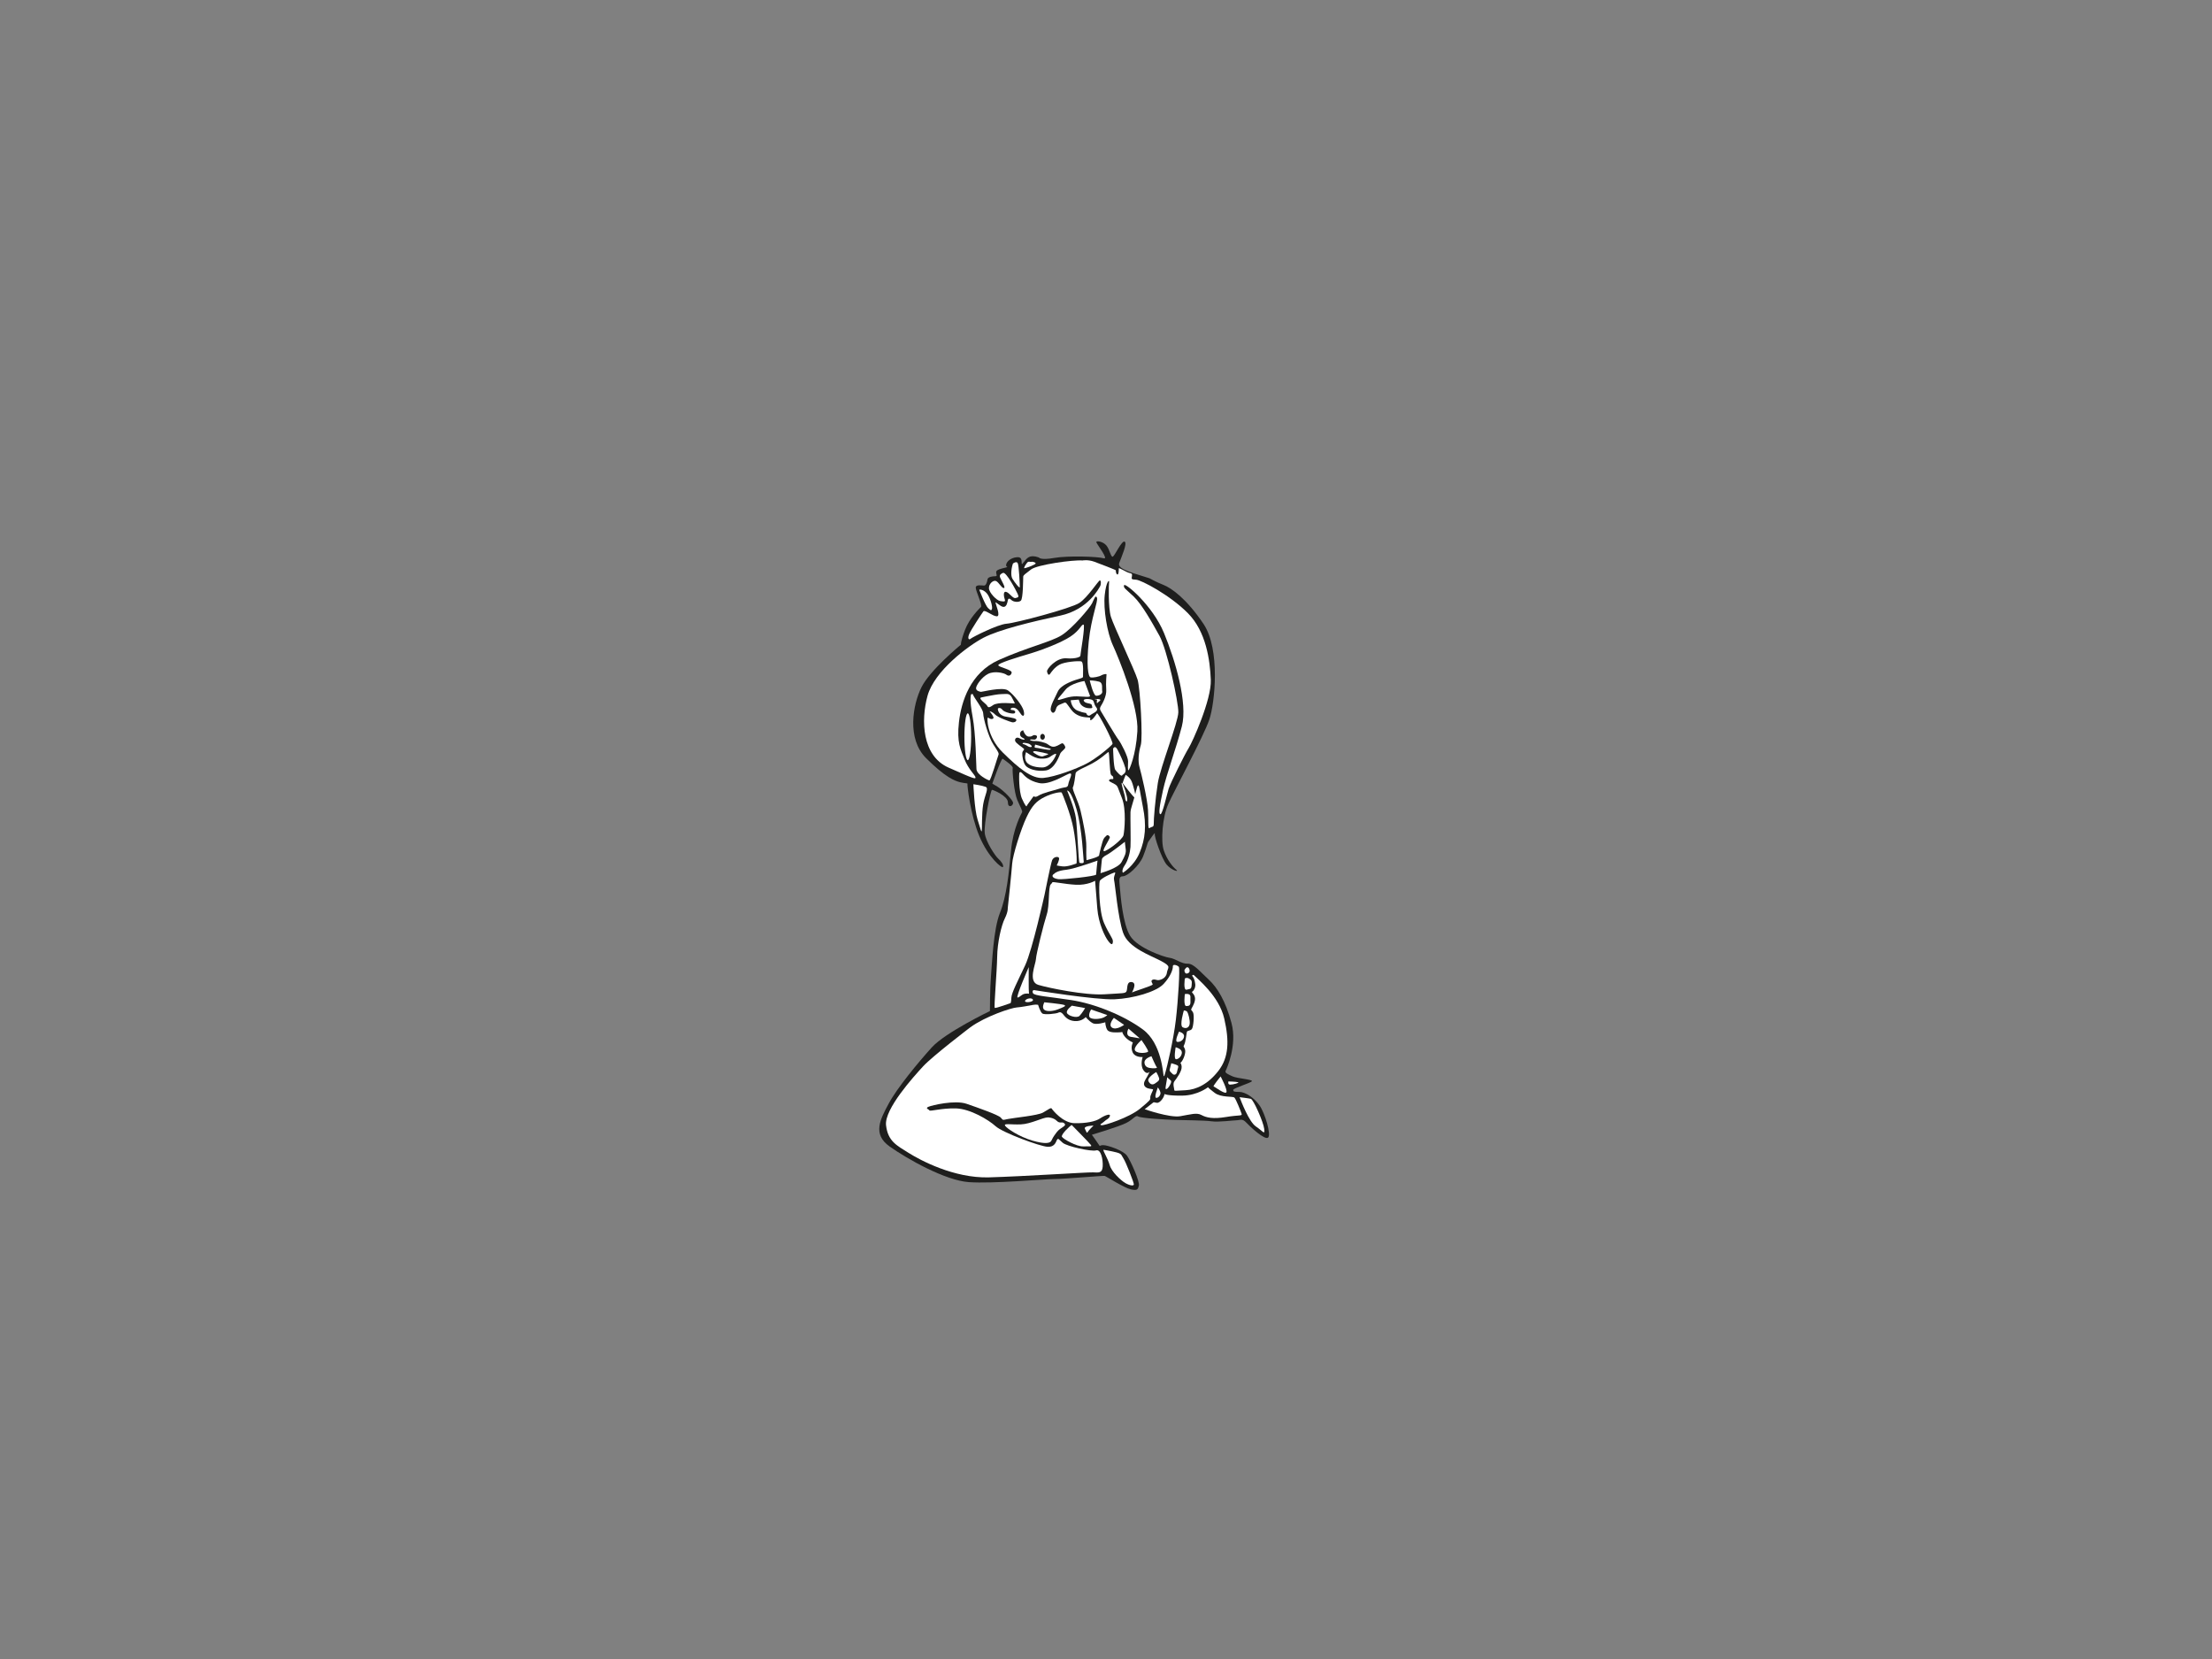 <?xml version="1.0" encoding="utf-8"?>
<!-- Generator: Adobe Illustrator 17.0.0, SVG Export Plug-In . SVG Version: 6.00 Build 0)  -->
<!DOCTYPE svg PUBLIC "-//W3C//DTD SVG 1.1//EN" "http://www.w3.org/Graphics/SVG/1.1/DTD/svg11.dtd">
<svg version="1.1" id="Layer_1" xmlns="http://www.w3.org/2000/svg" xmlns:xlink="http://www.w3.org/1999/xlink" x="0px" y="0px"
	 width="800px" height="600px" viewBox="0 0 800 600" enable-background="new 0 0 800 600" xml:space="preserve">
<rect x="0" y="0" width="800" height="600" fill="#808080" stroke="none"/>
<path fill="#1E1E1D" d="M415.77,209.157c-4.75-1.625-11.875-3.125-11-5.5c0.875-2.375,3-7.125,2-7.75c-1-0.625-3.5,4.875-4.25,5.375
	c-0.75,0.5-1.125-2.5-2.375-4c-1.25-1.5-3.875-1.875-3.625-1.125s4.625,6.375,2.625,5.75c-2-0.625-12.875-1-17.875-0.125
	c-5,0.875-5.5-0.125-5.5-0.125s-2.25-1-3.75-0.125c-1.5,0.875-2.375,3.125-2.5,2.25s0.25-2.5-1.875-2.25
	c-2.125,0.25-3.5,1.5-3.75,2.625c-0.25,1.125,1.25,0.75-0.25,1.125c-1.5,0.375-3.375,0.75-3.375,1.625s0.625,1.5-0.375,1.5
	c-1,0-2.625,0.25-2.75,1.125s-0.5,2.25-1.25,2.25s-3-0.5-3,0.75s2.5,6.375,1.875,7c-0.625,0.625-4.125,4-5.75,8.25
	c-1.625,4.25-1.5,5.375-1.5,5.375s-11.125,9.125-14.25,15.375c-3.125,6.25-5.375,18.625,1.625,25.625c7,7,10.375,8.25,12.375,8.75
	c2,0.5,2.75,0.25,2.625,0.625s1,10.875,4.25,18.75c3.25,7.875,8.375,12,8.625,11.25s-0.75-2.125-1.75-3c-1-0.875-4.5-6-4.875-9.25
	s2.125-15.625,2.625-15.625c0.5,0,5.75,2.25,5.75,4.5s1.875,1.375,1.875,0.25s-3.75-4.75-5.625-5.875
	c-1.875-1.125-1.875-1.125-1.875-1.125s3.25-9.375,3.75-9s3.875,2.625,3.625,3.375s0.5,8.875,1.625,11.5c1.125,2.625,2,4,1.75,4.5
	s-3.25,5.75-4,13.875c-0.75,8.125-1.625,16.625-4,22.5c-2.375,5.875-2.875,18.5-3.25,23c-0.375,4.5-0.375,12.5-0.375,12.5
	s-16.125,7.75-21,13.125c-4.875,5.375-12.625,14.75-15.625,20.375c-3,5.625-6,11,0.375,15.5c6.375,4.5,20,12.25,28.625,12.875
	c8.625,0.625,27.625-1.124,31-1.124c3.375,0,17.625-1.251,18.125-1.126c0.5,0.126,7.125,4.375,9.5,4.876
	c2.375,0.5,2.5,0,2.875-1.376c0.375-1.375-2.875-8.75-4.25-10.75c-1.375-2-7.125-3.875-8.625-3.875c-1.5,0-1.125,0.625-1.5,0
	c-0.375-0.625-2.625-3.75-2.625-3.75s9.625-2.875,12.375-4.25c2.75-1.375,3.375-2.999,4.375-2.374c1,0.624,9.5,1.124,13.25,1.249
	c3.75,0.125,10.625,0.125,13.25,0.5c2.625,0.375,8-0.375,9.125-0.375c1.125,0,2-0.75,3.375,0.75c1.375,1.501,6.875,6.626,8,5.5
	c1.125-1.125-1.125-8.75-3.125-11.625c-2-2.875-5.25-4.875-7.25-4.875c-2,0-2.25-0.125-2.25-0.75s6.375-2.5,6.75-3.125
	s-5.375-1-7-1.75c-1.625-0.75-2.875-1.25-2.5-2s4.25-9.25,2.125-17.25c-2.125-8-5.125-12.875-8.25-15.75
	c-3.125-2.875-5.5-5.875-7.625-5.75c-2.125,0.125-4.5-1.875-6.5-2.125c-2-0.25-11.5-3.5-14.25-7.875
	c-2.75-4.375-3.5-14.75-3.75-17.5s-0.5-4.125,1.125-4.125c1.625,0,5.875-3.75,7.25-7.125c1.375-3.375,1.5-4.875,2-5.5
	c0.5-0.625,2.5-3.75,2.25-2.75c-0.25,1,2.5,9,4.25,11.125c1.75,2.125,4.75,2.875,3.5,1.875c-1.25-1-3.375-3.625-4.5-7
	c-1.125-3.375-0.5-12,1.625-16.75c2.125-4.75,12.875-24.625,14.875-30.625c2-6,4-25.375-2.125-34.5
	c-6.125-9.125-11.625-13-14.5-14.125C417.894,210.407,415.77,209.157,415.77,209.157L415.77,209.157z"/>
<path fill="#FFFFFF" d="M366.359,203.791c-0.494,1.284-0.987,4.247-0.197,5.53c0.79,1.284,2.665,3.753,2.665,2.963
	c0-0.79-0.296-7.999-0.79-8.69C367.544,202.902,366.359,203.791,366.359,203.791L366.359,203.791z"/>
<path fill="#FFFFFF" d="M362.754,207.198c-0.5,0.217-1.48,0.592-1.037,1.679c0.444,1.086,2.173,3.802,1.333,3.802
	c-0.839,0-1.777-2.024-2.765-2.518c-0.988-0.494-2.666,0.889-2.617,2.568c0.049,1.679,2.814,4.443,4.048,4.641
	c1.235,0.198,2.025,0.396,1.679-0.592c-0.346-0.988-0.691-3.012,0.494-2.716c1.185,0.296,2.371,2.468,3.407,2.222
	c1.037-0.247,1.283-0.345,0.741-1.53C367.495,213.567,363.891,206.704,362.754,207.198L362.754,207.198z"/>
<path fill="#FFFFFF" d="M373.321,203.149c-0.889,0.247-1.284-0.346-1.876,0.395c-0.593,0.741-1.333,1.975-0.939,1.975
	c0.396,0,4.149-1.333,4.05-1.778C374.457,203.297,373.321,203.149,373.321,203.149L373.321,203.149z"/>
<path fill="#FFFFFF" d="M354.164,213.271c0,0,2.222,5.826,3.209,6.666c0.987,0.84,1.086,1.037,1.383,0.296
	c0.296-0.741-0.643-4.394-2.025-5.826C355.348,212.975,354.164,213.271,354.164,213.271L354.164,213.271z"/>
<path fill="#FFFFFF" d="M391.492,202.705c-3.358-0.296-16.443,1.531-18.616,3.259c-2.172,1.728-2.765,1.975-2.814,2.617
	c-0.049,0.642,0,7.999-0.888,8.69c-0.889,0.691-2.716,0.394-3.358-0.247c-0.642-0.642-1.185-0.741-1.332,0.099
	c-0.149,0.84-0.445,2.419-1.58,2.37c-1.136-0.049-2.963-2.172-2.865-1.481c0.1,0.691,1.976,4.938,0.445,4.888
	c-1.531-0.049-4.295-2.518-4.839-1.778c-0.543,0.741-4.444,6.567-5.135,8.246c-0.691,1.679-0.05,2.173,0.542,1.63
	c0.593-0.543,9.728-5.185,13.036-5.432c3.308-0.247,23.257-5.53,26.268-7.505c3.012-1.975,6.913-8.098,7.407-8.147
	c0.493-0.05,0.493,1.481,0.099,2.123c-0.395,0.642-4.247,8.439-14.418,10.612c-10.172,2.172-22.169,5.086-27.749,7.999
	c-5.58,2.913-17.771,12.044-20.239,20.98c-2.468,8.937-1.975,21.722,7.555,25.968c9.53,4.246,9.875,4.247,9.776,3.506
	c-0.099-0.741-2.568-2.914-3.95-6.469c-1.383-3.554-2.864-6.023-2.025-13.43c0.839-7.406,4.049-17.87,14.418-22.512
	c10.37-4.642,18.757-6.466,22.708-8.935c3.951-2.469,10.27-10.021,11.012-11.551c0.741-1.531,1.283-3.259,1.777-2.024
	c0.493,1.234-2.074,7.061-2.963,15.751c-0.889,8.691-0.247,12.789,0.642,13.035c0.889,0.247,3.26-0.296,3.851-0.691
	c0.593-0.395,1.927-0.642,1.927-0.395c0,0.247-0.299,3.057-0.102,5.525c0.197,2.469-1.58,5.382-1.926,5.925
	c-0.345,0.543-0.493,1.086-0.098,1.728c0.395,0.642,5.528,9.328,6.466,10.513c0.938,1.185,3.507,6.172,3.457,7.802
	c-0.05,1.629-0.148,3.358,0.148,3.21c0.297-0.148,2.667-5.333,3.209-14.072c0.544-8.74-6.765-26.608-8.838-31.101
	c-2.074-4.493-3.506-13.08-2.962-18.215c0.543-5.135,1.727-5.58,1.579-4.74c-0.148,0.839-0.345,9.332,0.642,12.591
	c0.987,3.259,8.738,19.55,9.676,22.809c0.938,3.259,1.926,21.028,1.136,23.645c-0.79,2.617-1.086,5.728-0.444,7.999
	c0.642,2.272,2.814,11.252,3.061,15.499c0.248,4.247-0.148,7.06,0.593,6.468c0.741-0.592,1.531-0.148,1.481-1.531
	c-0.049-1.382,0.542-8.937,1.481-14.763c0.939-5.827,7.308-21.819,7.407-25.522c0.099-3.704-4.102-22.806-6.817-27.695
	c-2.716-4.889-6.32-11.353-9.332-14.217c-3.012-2.863-3.803-3.11-3.456-4.098c0.345-0.988,10.27,7.258,14.417,17.282
	c4.148,10.023,8.641,25.372,6.469,33.766c-2.173,8.394-5.531,17.177-6.814,23.052c-1.284,5.875-1.679,8.689-0.938,8.739
	c0.741,0.05,2.32-7.06,2.962-9.184c0.643-2.124,5.926-12.641,7.259-14.764c1.333-2.124,8.294-17.473,7.999-24.682
	c-0.296-7.209-1.728-17.474-8.295-24.09c-6.567-6.617-16.887-11.995-18.713-12.094c-1.827-0.099-1.68-0.247-1.531-1.185
	c0.148-0.938,0.049-1.038-0.987-1.285c-1.038-0.246-3.752-2.024-3.752-1.629s-0.001,2.568-0.593,2.173
	c-0.593-0.395-0.395-1.383-0.543-1.531c-0.148-0.147-5.431-2.222-7.752-3.061C393.409,202.309,391.492,202.705,391.492,202.705
	L391.492,202.705z"/>
<path fill="#FFFFFF" d="M351.228,266.452c0,4.677-0.547,8.468-1.22,8.468c-0.674,0-1.221-3.792-1.221-8.468
	c0-4.677,0.547-8.469,1.221-8.469C350.682,257.983,351.228,261.775,351.228,266.452L351.228,266.452z"/>
<path fill="#FFFFFF" d="M351.82,251.031c0.37,1.331,3.698,5.177,3.772,7.026c0.075,1.849,1.849,8.431,3.699,11.242
	c1.849,2.811,2.071,3.181,1.775,3.846s-2.737,9.171-3.254,9.097c-0.518-0.074-4.512-1.997-4.66-4.068
	c-0.148-2.071-0.222-12.647-1.406-19.008c-1.183-6.361-0.592-7.618-0.592-7.914S351.82,251.031,351.82,251.031L351.82,251.031z"/>
<path fill="#FFFFFF" d="M372.012,236.534c-3.477,1.036-11.538,3.402-10.946,4.142c0.591,0.74,5.102,1.554,4.807,2.663
	c-0.296,1.109-1.183,1.257-1.922,0.665c-0.74-0.591-4.216-1.479-6.583-0.295c-2.366,1.184-4.511,4.364-4.364,5.325
	c0.148,0.961,1.479,1.11,1.775,1.183c0.296,0.074,7.766-1.923,9.763-0.518c1.998,1.405,5.251,5.474,5.695,7.396
	c0.443,1.923-0.222,2.145-0.888,1.331c-0.666-0.814-1.258-2.218-2.588-2.441c-1.332-0.222-1.628,0.813-0.74,0.813
	c0.888,0,1.48,0.592,0.962,1.109c-0.518,0.518-3.772-0.296-4.438-1.184c-0.665-0.887-1.479-0.739-1.626-0.443
	c-0.148,0.296,0.222,2.44,2.736,2.884c2.514,0.444,4.067,0.666,3.92,1.331c-0.148,0.666-1.035,0.813-1.479,0.739
	c-0.444-0.074-5.177-1.701-6.213-2.81c-1.035-1.109-1.997-1.183-1.997-1.183s1.85,2.145,1.332,2.588
	c-0.518,0.444-1.257,0.148-1.849-0.295c-0.592-0.444-0.518,6.878,5.251,12.573c5.769,5.695,10.502,9.616,14.719,9.246
	c4.215-0.37,11.908-3.255,15.605-5.178c3.699-1.923,8.949-6.36,9.393-7.1c0.444-0.74-5.326-11.686-5.622-11.094
	c-0.295,0.591-1.923,2.81-2.366,2.44c-0.444-0.37,0.739-0.888-0.962-0.961c-1.701-0.074-4.215-0.444-5.991-2.81
	c-1.775-2.367-1.775-2.884-2.811-2.367c-1.036,0.518-2.293,0.591-2.663,2.071c-0.37,1.479-1.256,1.997-1.848,0.666
	c-0.592-1.331,1.774-5.177,2.366-6.656c0.592-1.48,2.145-2.663,4.733-3.772c2.589-1.109,4.586-1.257,4.512-1.849
	c-0.074-0.592,0.37-5.326-0.665-5.547c-1.036-0.222-5.991,0.148-7.84,1.184c-1.85,1.035-2.811,2.515-3.402,3.328
	c-0.592,0.813-0.962-0.074-1.11-0.888c-0.148-0.814,3.329-5.029,7.027-4.732c3.698,0.296,5.103-0.666,5.029-0.888
	c-0.074-0.221,1.923-11.315,1.109-11.315c-0.813,0-1.256,2.071-4.733,4.364c-3.476,2.292-10.429,4.807-12.277,5.399
	C372.974,236.239,372.012,236.534,372.012,236.534L372.012,236.534z"/>
<path fill="#FFFFFF" d="M355.001,252.215c0.077-0.011,0.699-0.146,1.563-0.32c1.736-0.351,4.45-0.863,5.685-0.863
	c1.849,0,2.81-0.443,3.698,1.184c0.888,1.626,1.184,2.219,0.962,2.219c-0.222,0-6.065-0.665-7.767,0.592
	c-1.701,1.257-1.849,0.665-2.219,0.074C356.554,254.508,353.447,252.438,355.001,252.215L355.001,252.215z"/>
<path fill="#FFFFFF" d="M392.204,246.298c0,0-4.956,0.739-6.953,3.254c-1.997,2.515-3.55,3.846-2.145,3.55
	c1.405-0.296,3.55-1.332,6.36-1.257c2.81,0.074,4.956,0.444,4.734-0.222C393.979,250.958,392.204,246.298,392.204,246.298
	L392.204,246.298z"/>
<path fill="#FFFFFF" d="M394.127,246.076c0,0,1.258,5.474,2.293,5.547c1.035,0.074,2.441-0.666,2.218-1.627
	c-0.222-0.961,0.443-3.032-1.184-3.476C395.828,246.076,394.127,246.076,394.127,246.076L394.127,246.076z"/>
<path fill="#FFFFFF" d="M387.248,253.251c0,0,0.148,2.81,2.515,3.772c2.367,0.962,3.033,0.666,3.106,0.962
	c0.074,0.296,0.666,1.331,1.553,0.591c0.887-0.739,3.181-1.331,2.071-2.736c-1.11-1.405-0.592-2.441-1.702-2.811
	c-1.109-0.37-3.403-0.37-2.736,0.592c0.665,0.961,2.663,0.592,2.811,1.405c0.147,0.814,0.665,1.184-1.035,1.109
	c-1.702-0.074-2.958-1.036-3.328-2.072c-0.371-1.035-0.371-1.035-0.371-1.035L387.248,253.251L387.248,253.251z"/>
<path fill="#FFFFFF" d="M396.79,253.029c-0.223,0.74-0.075,1.701,0.074,1.257c0.148-0.444,2.367-1.331,0.074-1.48
	C394.645,252.659,396.79,253.029,396.79,253.029L396.79,253.029z"/>
<path fill="#1E1E1D" d="M370.064,264.115c0,0.337,0.842,2.142,1.829,2.262c0.986,0.12,1.371-0.17,1.732-0.409
	c0.361-0.241,1.323-0.096,1.42,0.336c0.096,0.434-0.337,1.204-0.939,1.18c-0.601-0.024-1.876-0.192-1.516,0.169
	c0.361,0.361,1.612,0.385,2.19,0.361c0.577-0.024,3.224,0.457,4.186,1.179c0.963,0.722,1.66,1.059,2.719,0.77
	c1.059-0.289,2.045-1.106,2.478-1.155c0.433-0.048,1.251,1.107,1.082,1.636c-0.168,0.529-1.443,1.419-1.707,1.925
	c-0.265,0.505-1.901,5.75-5.269,6.28c-3.369,0.529-6.544-0.625-7.411-1.829c-0.866-1.203-1.179-3.368-1.131-4.427
	c0.049-1.059,0.987-1.155,0.529-1.636c-0.457-0.481-2.96-1.973-3.128-2.839c-0.168-0.866,0.578-1.468,1.54-0.939
	c0.962,0.529,1.996,0.722,1.876,0.337c-0.12-0.385-1.636-0.554-1.636-1.805C368.909,264.259,370.064,264.115,370.064,264.115
	L370.064,264.115z"/>
<path fill="#FFFFFF" d="M374.394,269.288c0,0,2.31,0.674,3.658,1.035c1.347,0.361,2.406,0.457,1.828,0.794
	c-0.578,0.337-4.908-0.746-5.437-0.698C373.913,270.467,374.394,269.288,374.394,269.288L374.394,269.288z"/>
<path fill="#FFFFFF" d="M369.847,269.047c0,0,0.843,0.145,1.781,0.77c0.938,0.626,1.973,0.434,1.3-0.264
	c-0.674-0.698-1.348-0.722-2.286-0.866C369.703,268.542,369.847,269.047,369.847,269.047L369.847,269.047z"/>
<path fill="#FFFFFF" d="M373.649,272.031c0.072,0.168,2.501,1.877,3.56,1.492c1.06-0.385,2.286-0.698,1.781-0.891
	c-0.505-0.192-2.84-0.697-4.187-0.914C373.456,271.501,373.649,272.031,373.649,272.031L373.649,272.031z"/>
<path fill="#FFFFFF" d="M376.271,274.364c2.719,0.145,3.369-0.601,4.162-1.107c0.794-0.506,1.54-0.866,1.54-0.481
	c0,0.385-1.901,4.788-5.029,4.788c-3.127,0-5.461-0.987-5.991-2.503c-0.529-1.516,0.073-2.551,0.073-2.96
	S373.552,274.22,376.271,274.364L376.271,274.364z"/>
<path fill="#1E1E1D" d="M377.894,266.47c0,0.587-0.378,1.063-0.843,1.063c-0.466,0-0.844-0.476-0.844-1.063
	c0-0.587,0.378-1.063,0.844-1.063C377.516,265.407,377.894,265.883,377.894,266.47L377.894,266.47z"/>
<path fill="#FFFFFF" d="M352.038,283.627c0,0,0.361,9.109,1.518,12.795c1.156,3.686,1.374,4.772,1.518,4.048
	c0.144-0.723-0.072-6.073,0.505-9.543c0.579-3.47,2.169-5.855,0.868-6.361C355.146,284.061,352.038,283.627,352.038,283.627
	L352.038,283.627z"/>
<path fill="#FFFFFF" d="M368.664,279.506c-0.145,0.434-0.217,6.723,0.94,9.325c1.156,2.603,1.663,2.964,1.663,2.747
	s2.024-2.82,2.385-3.398c0.362-0.578,0.362,0.579,1.953-0.434c1.59-1.012,5.349-1.808,7.59-2.53c2.241-0.723,2.963-0.145,3.18-1.663
	c0.217-1.518,2.096-4.481,0.145-3.686c-1.952,0.794-7.156,4.12-10.771,3.325c-3.615-0.795-5.133-2.53-6.001-3.47
	C368.88,278.783,368.664,279.506,368.664,279.506L368.664,279.506z"/>
<path fill="#FFFFFF" d="M402.567,270.759c0,0,0.145,6.795,0.795,7.663c0.651,0.867,2.169,2.53,2.457,2.024
	c0.29-0.506,1.736-0.723,1.157-2.747c-0.579-2.024-1.879-4.771-2.82-6.578C403.218,269.314,402.567,270.759,402.567,270.759
	L402.567,270.759z"/>
<path fill="#FFFFFF" d="M407.126,280.23c0,0-1.218,2.874-1.062,3.041c0.156,0.166,3.792,5.095,4.433,5.276
	c0.642,0.181-0.748-5.23-1.456-6.415C408.334,280.945,407.126,280.23,407.126,280.23L407.126,280.23z"/>
<path fill="#FFFFFF" d="M406.905,288.543c0.072,1.156,0.722,1.879,0.794,0.723c0.072-1.157-1.446-6-1.952-6.145
	C405.241,282.976,406.833,287.386,406.905,288.543L406.905,288.543z"/>
<path fill="#FFFFFF" d="M401.41,302.711c0,0.795-3.108,5.133-2.096,5.133c1.012,0,6.65-4.121,7.012-5.783
	c0.362-1.663,1.085-9.325-0.578-13.446c-1.663-4.121-1.374-4.338-2.675-5.061c-1.301-0.722-2.457-1.084-1.807-1.59
	c0.651-0.506,1.519,0.217,1.374-0.65c-0.145-0.868-0.218-0.362-0.795-1.085c-0.579-0.723-0.578-8.241-0.94-8.241
	c-0.362,0-2.963,2.819-7.301,4.843c-4.337,2.024-4.555,2.386-4.626,3.036c-0.072,0.65-0.506,4.12-0.94,4.843
	c-0.433,0.723,1.88,4.844,2.747,8.458c0.868,3.614,2.168,9.904,2.096,13.084c-0.072,3.181,0.072,4.843,0.072,4.843
	s4.482-1.083,4.554-1.734c0.072-0.651,1.158-5.06,1.591-5.855c0.434-0.796,0.361-0.506,1.012-1.229
	C400.76,301.554,401.41,302.711,401.41,302.711L401.41,302.711z"/>
<path fill="#FFFFFF" d="M410.879,286.012c-1.084,4.409-1.952,6.289-2.024,7.735c-0.072,1.446,0.145,10.699,0,12.579
	c-0.144,1.879-0.795,4.77-2.096,6.65c-1.301,1.879-0.651,2.675-0.651,2.675s4.048-2.386,6.072-7.301
	c2.024-4.915,2.53-9.759,1.157-16.554C411.964,285,411.963,281.602,410.879,286.012L410.879,286.012z"/>
<path fill="#FFFFFF" d="M385.94,285.94c0,0,2.675,6.289,3.181,9.976c0.506,3.687,0.94,15.976,1.302,16.12
	c0.361,0.145,1.662,0.361,1.518-0.434c-0.145-0.795-0.506-11.639-2.602-18.94C387.241,285.361,385.94,285.94,385.94,285.94
	L385.94,285.94z"/>
<path fill="#FFFFFF" d="M406.831,304.444c0,0-5.06,3.976-6.506,4.699c-1.445,0.723-1.807,1.373-1.807,1.663
	c0,0.289-0.505,4.988-0.505,4.988s6.361-1.735,7.59-3.977c1.228-2.24,1.735-3.325,1.518-4.771
	C406.904,305.601,406.831,304.444,406.831,304.444L406.831,304.444z"/>
<path fill="#FFFFFF" d="M396.928,311.24c0,0-8.458,3.036-11.277,3.325c-2.818,0.289-3.904,0.94-4.698,1.663
	c-0.795,0.723,0.072,1.518,1.808,1.735c1.734,0.217,13.662-1.085,13.662-1.663S396.928,311.24,396.928,311.24L396.928,311.24z"/>
<path fill="#FFFFFF" d="M364.47,328.444c0.026-0.091,1.387-13.059,1.591-16.048c0.216-3.181,3.181-12.578,5.205-16.843
	c2.024-4.265,3.614-5.855,6.506-7.301s6-1.952,6.217-1.59c0.217,0.361,3.252,7.663,4.265,13.157
	c1.012,5.494,1.374,12.434,1.012,12.506c-0.361,0.072-3.108,1.229-4.988,1.012c-1.88-0.217-2.096-0.361-2.096-0.361
	s1.157-2.169,0.795-2.747c-0.362-0.578-1.952-0.361-2.458,0.868c-0.505,1.228-2.747,12.506-2.747,12.506s-4.41,19.948-7.012,25.515
	c-2.603,5.566-4.915,9.904-4.988,11.711c-0.072,1.807-0.29,1.952-0.29,1.952s-5.349,1.952-5.711,1.735
	c-0.361-0.217,0.795-13.156,0.868-18.434c0.072-5.277,1.518-11.421,2.747-13.879C364.614,329.742,364.47,328.444,364.47,328.444
	L364.47,328.444z"/>
<path fill="#FFFFFF" d="M380.013,319.838c-0.94,1.085-0.362,7.591-1.446,10.916c-1.084,3.325-3.832,14.312-3.904,16.12
	c-0.072,1.808-3.036,8.169,0.868,9.326c3.903,1.156,16.988,3.831,23.928,3.397c6.939-0.434,7.301-0.29,7.88-0.94
	c0.578-0.65-0.146-3.831,2.023-3.47c2.169,0.362-0.217,4.049,0.073,3.76c0.289-0.29,7.446-2.458,7.446-2.892
	c0-0.434-0.795-1.157-0.217-1.591c0.579-0.434,1.229-0.145,1.953,0c0.722,0.145,3.108-0.505,3.397-2.602
	c0.289-2.097,1.88-2.169-2.024-4.265c-3.903-2.097-11.928-4.771-13.808-10.265c-1.879-5.494-2.892-17.566-3.253-19.012
	c-0.361-1.446,1.012-3.035,0.072-2.746c-0.94,0.289-4.915,2.096-5.277,3.108c-0.361,1.012-0.289,10.915,1.59,15.181
	c1.879,4.265,3.253,5.495,3.181,6.651c-0.072,1.156-0.434,1.445-1.662-0.145c-1.229-1.59-3.542-6.361-3.977-11.783
	c-0.434-5.422-0.795-10.048-0.795-10.048s-2.746,1.663-6.939,1.446c-4.192-0.217-8.386-1.229-8.53-0.868
	C380.446,319.478,380.013,319.838,380.013,319.838L380.013,319.838z"/>
<path fill="#FFFFFF" d="M373.938,358.078c0,0,22.337,3.615,29.133,3.326c6.795-0.29,15.037-2.675,17.711-5.494
	c2.675-2.819,3.469-5.494,3.397-6.434c-0.072-0.94,1.736-0.361,2.169,0.217c0.433,0.578-0.218,11.711-1.084,19.157
	c-0.868,7.446-3.326,17.493-3.687,18.65c-0.362,1.157-0.506,2.097-0.723,1.591c-0.216-0.506-0.65-11.711-7.518-16.771
	c-6.868-5.061-17.423-9.325-25.88-10.626c-8.457-1.301-13.446-1.518-13.879-2.53C373.144,358.15,373.938,358.078,373.938,358.078
	L373.938,358.078z"/>
<path fill="#FFFFFF" d="M372.059,349.765c0,0-4.77,10.916-4.048,10.988c0.723,0.072,1.374-1.157,2.747-1.374
	c1.373-0.217,1.519,0.289,1.373-0.217C371.986,358.656,372.059,349.765,372.059,349.765L372.059,349.765z"/>
<path fill="#FFFFFF" d="M370.758,361.909c-0.442,0.971,3.18,0.506,2.819-0.361C373.215,360.68,371.12,361.114,370.758,361.909
	L370.758,361.909z"/>
<path fill="#FFFFFF" d="M377.697,362.487c0,0-1.012,1.879-0.072,2.675c0.94,0.795,3.253,0.578,5.061-0.145
	c1.807-0.724,3.253-1.23,2.096-1.591C383.625,363.066,377.697,362.487,377.697,362.487L377.697,362.487z"/>
<path fill="#FFFFFF" d="M387.674,363.716c0,0-2.168,1.519-1.808,2.603c0.361,1.084,3.615,2.025,4.554,1.084
	c0.94-0.939,2.024-2.819,2.024-2.819L387.674,363.716L387.674,363.716z"/>
<path fill="#FFFFFF" d="M394.613,365.09c0,0-1.518,2.457-0.144,3.108c1.373,0.651,3.904,0.217,4.843-0.289
	c0.939-0.506,1.157-0.795,1.157-0.795L394.613,365.09L394.613,365.09z"/>
<path fill="#FFFFFF" d="M402.854,368.126c0,0-2.24,2.53-0.65,3.543c1.59,1.012,4.337-1.012,4.337-1.012L402.854,368.126
	L402.854,368.126z"/>
<path fill="#FFFFFF" d="M408.131,372.03c0,0-1.445,2.53,0.868,2.964c2.314,0.434,3.181,0.506,3.181,0.506L408.131,372.03
	L408.131,372.03z"/>
<path fill="#FFFFFF" d="M412.831,376.15c0,0-3.398,2.892-2.169,3.975c1.229,1.085,4.265,0.651,4.554,0.217
	C415.505,379.909,412.831,376.15,412.831,376.15L412.831,376.15z"/>
<path fill="#FFFFFF" d="M416.444,382.004c0,0-2.674,0.723-2.529,2.385c0.144,1.663,1.589,1.88,2.818,1.952
	c1.229,0.072,1.953-0.072,1.591-0.434C417.962,385.546,416.444,382.004,416.444,382.004L416.444,382.004z"/>
<path fill="#FFFFFF" d="M418.179,387.715c0,0-3.469,2.024-2.819,3.325c0.651,1.301,1.59,1.373,2.386,0.795
	c0.795-0.578,1.734-1.012,1.445-1.952C418.903,388.944,418.179,387.715,418.179,387.715L418.179,387.715z"/>
<path fill="#FFFFFF" d="M418.758,393.282c0,0-1.446,3.614-0.65,3.759c0.795,0.145,1.735-1.013,1.59-1.88
	C419.553,394.294,418.758,393.282,418.758,393.282L418.758,393.282z"/>
<path fill="#FFFFFF" d="M422.083,389.594c0.145,0.361-0.722,3.831-0.505,4.193c0.216,0.361,0.868-0.289,1.156-0.723
	c0.289-0.434,1.156-1.809,0.723-2.242C423.023,390.389,422.083,389.594,422.083,389.594L422.083,389.594z"/>
<path fill="#FFFFFF" d="M423.601,384.534c0,0-0.433,1.664-0.578,2.314c-0.145,0.65,0.578,1.012,1.012,1.518
	c0.435,0.506,1.446,0.506,1.663-0.795c0.217-1.302,0.795-1.951,0.072-2.313C425.047,384.895,423.601,384.534,423.601,384.534
	L423.601,384.534z"/>
<path fill="#FFFFFF" d="M425.191,378.751c0,0-0.795,4.338,0.145,4.338c0.94,0,2.168-1.228,2.096-2.529
	C427.36,379.257,425.191,378.751,425.191,378.751L425.191,378.751z"/>
<path fill="#FFFFFF" d="M426.42,373.113c0,0-1.734,3.542-0.65,3.686c1.084,0.144,2.314-0.65,2.458-1.951
	C428.373,373.546,426.42,373.113,426.42,373.113L426.42,373.113z"/>
<path fill="#FFFFFF" d="M428.156,365.45c0,0-1.663,5.422-0.434,6.072c1.229,0.65,2.314,0.145,2.53-1.156
	c0.217-1.301-0.506-3.903-0.868-4.41C429.023,365.45,428.156,365.45,428.156,365.45L428.156,365.45z"/>
<path fill="#FFFFFF" d="M428.517,359.522c0,0-0.577,4.337,0.507,4.337c1.084,0,1.59-0.289,1.518-1.663
	c-0.072-1.374,0.216-2.168-0.434-2.53C429.456,359.305,428.517,359.522,428.517,359.522L428.517,359.522z"/>
<path fill="#FFFFFF" d="M428.517,353.886c0,0-0.65,4.409,0.651,4.048c1.301-0.361,1.663-0.072,1.807-1.59
	c0.145-1.518,0.072-1.807-0.868-2.385C429.168,353.379,428.517,353.886,428.517,353.886L428.517,353.886z"/>
<path fill="#FFFFFF" d="M428.445,350.705c-0.224,0.378,0.072,1.229,0.506,1.374c0.433,0.145,1.228-0.216,1.301-0.867
	C430.324,350.56,429.601,348.752,428.445,350.705L428.445,350.705z"/>
<path fill="#FFFFFF" d="M431.696,352.583c1.374,1.446,9.181,7.59,11.06,15.759c1.88,8.168,1.663,14.095-2.096,18.939
	c-3.759,4.844-7.952,6.795-11.855,7.012c-3.903,0.217-4.12,0.362-4.12-0.145c0-0.506-0.65-2.168,0.072-3.107
	c0.723-0.94,2.747-3.615,2.603-5.277c-0.144-1.664-0.795-1.013-0.144-1.664c0.651-0.65,1.735-3.18,1.373-4.481
	c-0.361-1.302-0.794-0.795-0.289-1.808c0.506-1.013,0.796-3.903,0.94-4.554c0.145-0.651,1.229-0.362,1.807-1.085
	c0.578-0.723,0.94-4.987,0.434-6c-0.505-1.013-0.939-0.723-0.505-1.518c0.433-0.795,1.519-2.603,1.156-4.049
	c-0.361-1.445-1.445-1.662-0.868-2.023c0.578-0.361,1.157-1.518,1.012-2.675c-0.145-1.157-0.435-2.169-0.94-2.747
	C430.829,352.583,431.696,352.583,431.696,352.583L431.696,352.583z"/>
<path fill="#FFFFFF" d="M441.455,389.306c0,0-2.891,3.542-2.53,3.614c0.361,0.072,4.192,3.035,4.626,2.096
	C443.986,394.077,441.455,389.306,441.455,389.306L441.455,389.306z"/>
<path fill="#FFFFFF" d="M444.274,391.114c0,0-0.362,1.156,0.65,1.156c1.013,0,3.542-0.65,2.819-0.867
	C447.021,391.186,444.274,391.114,444.274,391.114L444.274,391.114z"/>
<path fill="#FFFFFF" d="M421.142,395.665c-0.072,1.157-1.591,3.325-2.747,3.181c-1.156-0.145-1.012-0.361-1.445,0
	c-0.434,0.361-2.964,2.313-2.964,2.313s9.036,3.181,12.867,2.531c3.832-0.651,5.928-1.374,7.663-0.434
	c1.734,0.939,4.121,1.517,8.892,0.724c4.771-0.796,5.927-0.289,5.638-1.157c-0.29-0.868-2.024-5.277-2.603-5.855
	c-0.578-0.579-4.772,0.072-7.157-1.735c-2.385-1.808-2.385-2.024-2.385-2.024s-3.759,2.964-9.253,3.036
	C422.154,396.316,421.142,395.665,421.142,395.665L421.142,395.665z"/>
<path fill="#FFFFFF" d="M448.322,396.823c0,0,0.021,0.059,0.063,0.168c0.457,1.221,3.337,8.727,5.793,10.385
	c2.675,1.808,3.326,3.325,3.036,0.867c-0.289-2.458-3.904-10.625-4.843-10.842C451.432,397.184,448.322,396.823,448.322,396.823
	L448.322,396.823z"/>
<path fill="#FFFFFF" d="M387.602,406.869c-0.65,0.29-3.976,3.471-3.542,4.266c0.434,0.795,5.277,3.543,7.663,3.471
	c2.385-0.072,3.325,0.216,2.819-0.507C394.036,413.376,387.602,406.869,387.602,406.869L387.602,406.869z"/>
<path fill="#FFFFFF" d="M395.482,407.086c0,0-3.687,0.073-3.109,1.157c0.578,1.086,0.651,1.808,1.012,1.158
	C393.747,408.75,395.482,407.086,395.482,407.086L395.482,407.086z"/>
<path fill="#FFFFFF" d="M379,404.123c-1.88,0-6.144,2.385-9.831,2.529c-3.687,0.145-6.29-0.505-5.639,0.507
	c0.651,1.012,5.132,3.976,9.831,5.349c4.699,1.374,6.434,0.939,6.867,0.072c0.434-0.866,0.579-1.301,1.953-3.107
	c1.373-1.809,3.687-2.17,2.819-3.11c-0.868-0.94-1.591,0.217-2.819-1.012C380.951,404.123,379,404.123,379,404.123L379,404.123z"/>
<path fill="#FFFFFF" d="M350.954,371.521c0,0-13.663,10.409-17.06,14.097c-3.398,3.686-14.095,15.469-13.445,21.324
	c0.65,5.857,3.976,7.374,8.096,9.977c4.121,2.603,16.408,9.251,29.131,8.89c12.723-0.361,35.494-1.88,37.59-1.808
	c2.097,0.072,3.398,0.362,3.543-2.167c0.145-2.531-0.651-6.29-2.385-5.784c-1.735,0.506-10.554-1.445-12.073-2.747
	c-1.518-1.302-1.59-1.735-2.023-1.157c-0.434,0.579-0.651,2.748-3.471,2.603c-2.819-0.144-16.265-5.132-18.795-7.446
	c-2.53-2.314-9.181-6.289-14.314-6.433c-5.132-0.145-9.397,1.156-9.614,0.723s-1.663-0.724-0.362-1.302
	c1.302-0.578,9.615-2.529,13.808-1.084c4.193,1.446,11.421,3.976,12.361,4.988c0.94,1.012,0.506,0.939,2.603,0.506
	c2.096-0.434,10.698-1.229,12.65-2.312c1.953-1.085,2.891-1.952,3.181-1.446c0.289,0.506,4.048,5.205,8.241,5.276
	c4.193,0.073,7.518-0.578,9.253-1.734c1.735-1.156,3.833-1.878,3.542-0.867c-0.289,1.012-1.302,1.229-2.096,2.023
	c-0.795,0.795-1.88,1.013-1.012,1.303c0.867,0.288,10.19-2.82,13.949-5.928c3.759-3.108,3.831-3.253,3.759-4.048
	c-0.072-0.795,1.012-2.531,1.012-2.893c0-0.361-2.096-0.072-2.964-1.156c-0.867-1.084,0.217-2.455,0.795-3.467
	c0.578-1.012,0.94-1.879,0.94-1.879s-0.94,1.373-2.242-0.507c-1.301-1.88-0.289-4.77-0.289-4.77s-2.748,0.216-3.615-1.663
	c-0.867-1.88,0.072-3.614,0.072-3.614s-2.024-0.795-3.181-2.458c-1.156-1.663-0.072-1.302-1.301-1.229
	c-1.229,0.072-4.049,0.289-4.771-0.867c-0.723-1.156-0.723-2.746-0.723-2.746s-3.252,1.084-4.626,0.289
	c-1.373-0.795-2.458-2.169-2.458-2.169s-1.374,1.663-4.048,1.446c-2.674-0.217-3.687-1.951-4.192-2.531
	c-0.506-0.578-1.013-0.867-1.663-0.505c-0.65,0.361-4.988,0.867-5.783,0.289c-0.795-0.578-1.519-3.108-1.519-3.108
	s-0.505-0.217-1.807,0c-1.301,0.217-4.048,0.795-6,0.94C365.698,364.51,356.447,367.544,350.954,371.521L350.954,371.521z"/>
<path fill="#FFFFFF" d="M399.065,415.829c-0.175,0.439,1.579,3.112,2.28,5.567c0.701,2.456,4.033,5.524,5.611,6.445
	c1.579,0.921,2.938,1.096,3.113,0.613c0.175-0.482-2.937-8.285-3.726-9.426c-0.79-1.14-0.483-1.709-2.499-2.234
	C401.828,416.268,399.065,415.829,399.065,415.829L399.065,415.829z"/>
</svg>
